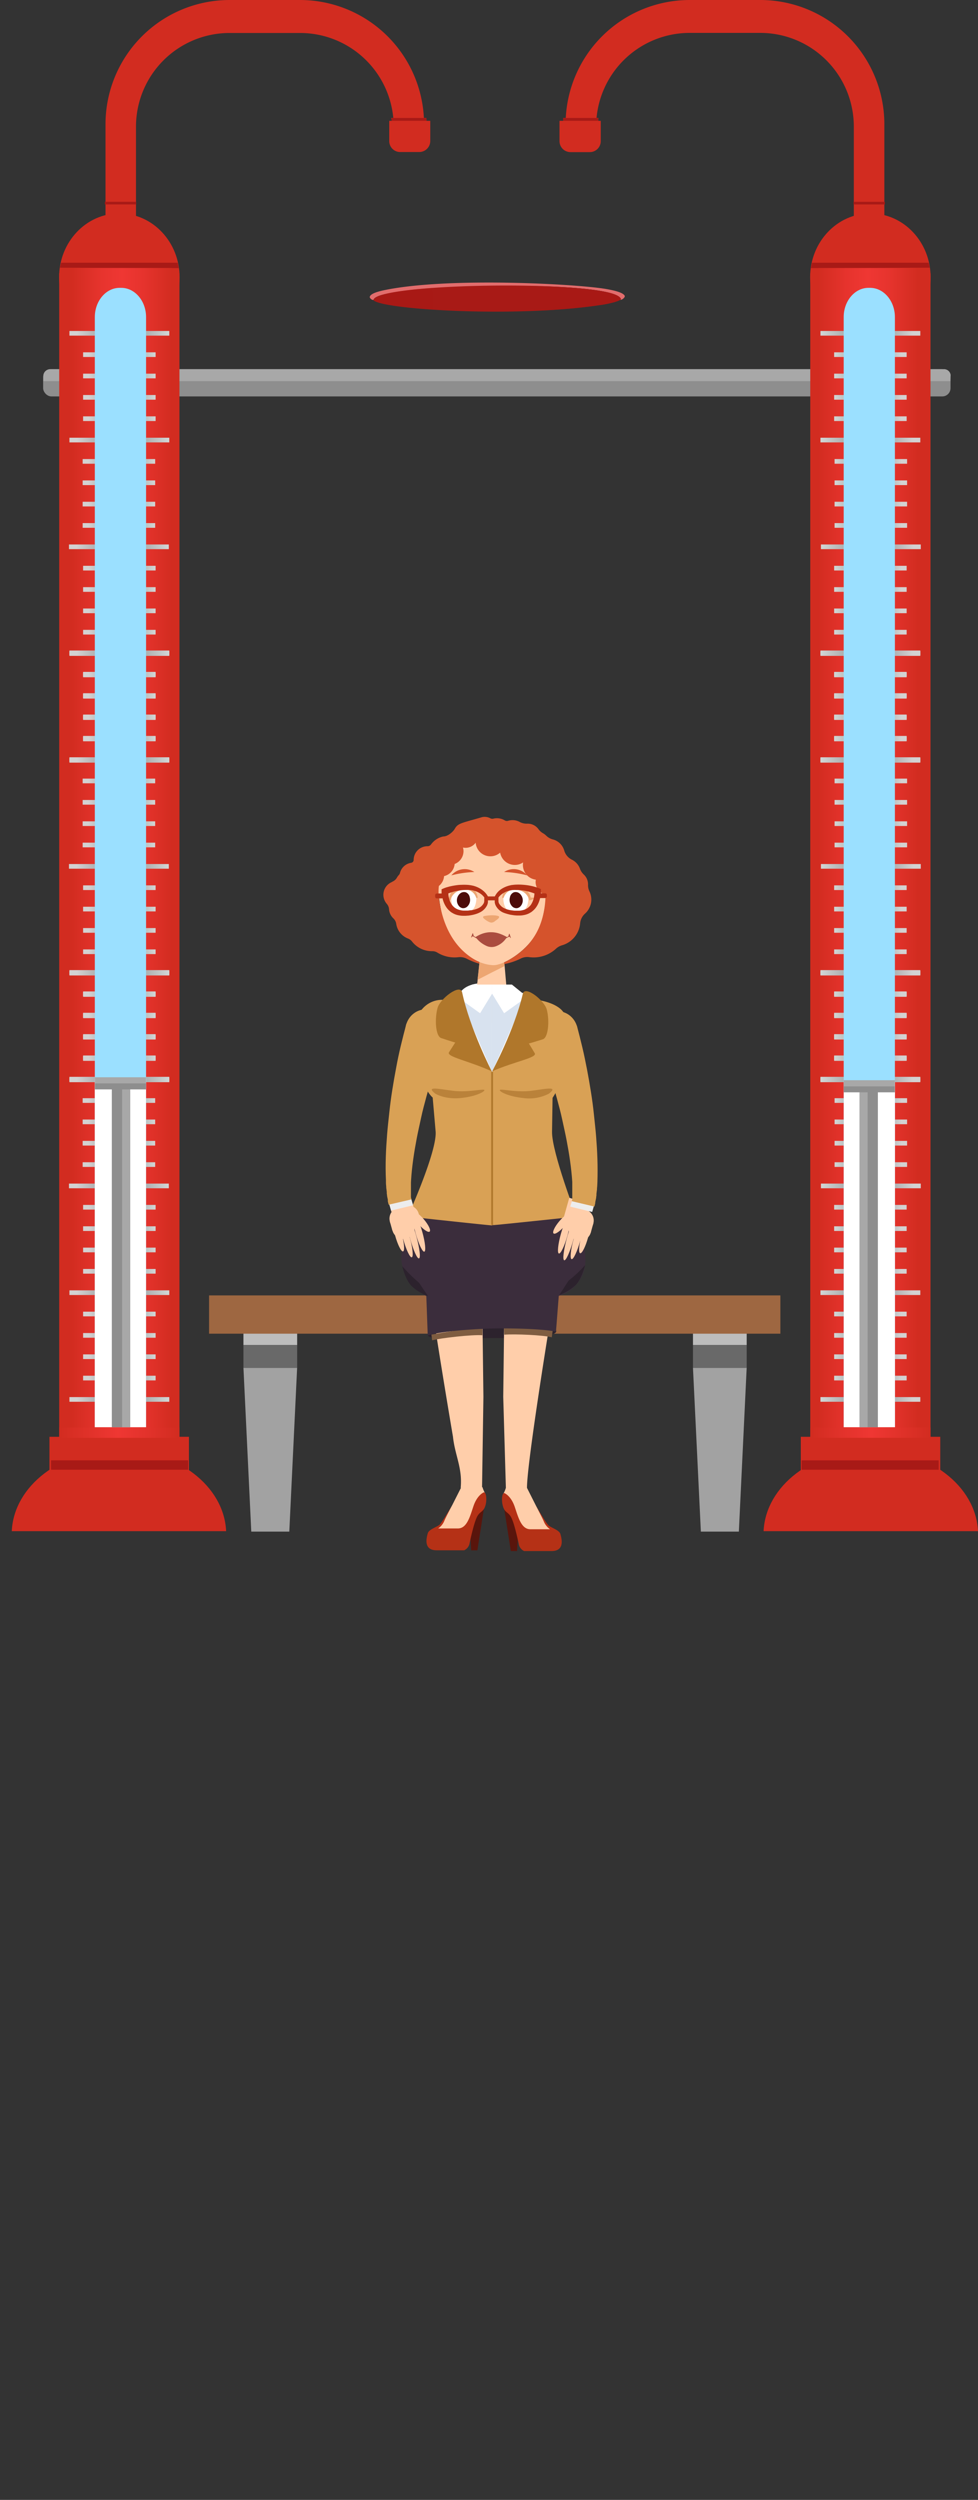 <svg xmlns="http://www.w3.org/2000/svg" xmlns:xlink="http://www.w3.org/1999/xlink" viewBox="0 0 332.11 848.17"><rect x="0" y="0" width="332.11" height="848.17" fill="#333333" stroke="none"/><defs><clipPath id="a"><path d="M210.87,101.44v.06c-.1.36-1.77.89-2.14,1a38.89,38.89,0,0,1-5.63,1.11c-28.22,4.14-71.94,1.48-76.12-1.62l-.16-.18c.87-4.83,52.68-6.34,74.28-3.51C206.71,99,210.37,100,210.87,101.44Z" style="fill:#a81a16"/></clipPath><linearGradient id="b" x1="-182.75" y1="288.95" x2="-148.36" y2="288.95" gradientTransform="matrix(1, 0, 0, -1, 460.49, 577.9)" gradientUnits="userSpaceOnUse"><stop offset="0.01" stop-color="#d22c20"/><stop offset="0.31" stop-color="#e7342e"/><stop offset="0.51" stop-color="#ef3733"/><stop offset="0.72" stop-color="#e6332d"/><stop offset="1" stop-color="#d22c20"/></linearGradient><linearGradient id="c" x1="311.62" y1="329.93" x2="278.86" y2="329.93" gradientUnits="userSpaceOnUse"><stop offset="0.05" stop-color="#d3d2d2"/><stop offset="0.37" stop-color="#9a9a9c"/><stop offset="0.64" stop-color="#9a9a9c"/><stop offset="1" stop-color="#d1d6d5"/></linearGradient><linearGradient id="d" x1="307.23" y1="337.17" x2="283.44" y2="337.17" xlink:href="#c"/><linearGradient id="e" x1="307.23" y1="344.42" x2="283.44" y2="344.42" xlink:href="#c"/><linearGradient id="f" x1="307.23" y1="351.66" x2="283.44" y2="351.66" xlink:href="#c"/><linearGradient id="g" x1="307.23" y1="358.9" x2="283.44" y2="358.9" xlink:href="#c"/><linearGradient id="h" x1="311.62" y1="366.15" x2="278.86" y2="366.15" xlink:href="#c"/><linearGradient id="i" x1="307.38" y1="373.39" x2="283.59" y2="373.39" xlink:href="#c"/><linearGradient id="j" x1="307.38" y1="380.63" x2="283.59" y2="380.63" xlink:href="#c"/><linearGradient id="k" x1="307.38" y1="387.88" x2="283.59" y2="387.88" xlink:href="#c"/><linearGradient id="l" x1="307.38" y1="395.12" x2="283.59" y2="395.12" xlink:href="#c"/><linearGradient id="m" x1="311.78" y1="402.37" x2="279.01" y2="402.37" xlink:href="#c"/><linearGradient id="n" x1="307.23" y1="409.61" x2="283.44" y2="409.61" xlink:href="#c"/><linearGradient id="o" x1="307.23" y1="416.85" x2="283.44" y2="416.85" xlink:href="#c"/><linearGradient id="p" x1="307.23" y1="424.1" x2="283.44" y2="424.1" xlink:href="#c"/><linearGradient id="q" x1="307.23" y1="431.34" x2="283.44" y2="431.34" xlink:href="#c"/><linearGradient id="r" x1="311.62" y1="438.58" x2="278.86" y2="438.58" xlink:href="#c"/><linearGradient id="s" x1="307.23" y1="445.83" x2="283.44" y2="445.83" xlink:href="#c"/><linearGradient id="t" x1="307.23" y1="453.07" x2="283.44" y2="453.07" xlink:href="#c"/><linearGradient id="u" x1="307.23" y1="460.31" x2="283.44" y2="460.31" xlink:href="#c"/><linearGradient id="v" x1="307.23" y1="467.56" x2="283.44" y2="467.56" xlink:href="#c"/><linearGradient id="w" x1="311.62" y1="474.8" x2="278.86" y2="474.8" xlink:href="#c"/><linearGradient id="x" x1="311.62" y1="221.51" x2="278.86" y2="221.51" xlink:href="#c"/><linearGradient id="y" x1="307.23" y1="228.75" x2="283.44" y2="228.75" xlink:href="#c"/><linearGradient id="z" x1="307.23" y1="235.99" x2="283.44" y2="235.99" xlink:href="#c"/><linearGradient id="aa" x1="307.23" y1="243.24" x2="283.44" y2="243.24" xlink:href="#c"/><linearGradient id="ab" x1="307.23" y1="250.48" x2="283.44" y2="250.48" xlink:href="#c"/><linearGradient id="ac" x1="311.62" y1="257.73" x2="278.86" y2="257.73" xlink:href="#c"/><linearGradient id="ad" x1="307.38" y1="264.97" x2="283.59" y2="264.97" xlink:href="#c"/><linearGradient id="ae" x1="307.38" y1="272.21" x2="283.59" y2="272.21" xlink:href="#c"/><linearGradient id="af" x1="307.38" y1="279.46" x2="283.59" y2="279.46" xlink:href="#c"/><linearGradient id="ag" x1="307.38" y1="286.7" x2="283.59" y2="286.7" xlink:href="#c"/><linearGradient id="ah" x1="311.78" y1="293.94" x2="279.01" y2="293.94" xlink:href="#c"/><linearGradient id="ai" x1="307.23" y1="301.19" x2="283.44" y2="301.19" xlink:href="#c"/><linearGradient id="aj" x1="307.23" y1="308.43" x2="283.44" y2="308.43" xlink:href="#c"/><linearGradient id="ak" x1="307.23" y1="315.67" x2="283.44" y2="315.67" xlink:href="#c"/><linearGradient id="al" x1="307.23" y1="322.92" x2="283.44" y2="322.92" xlink:href="#c"/><linearGradient id="am" x1="311.62" y1="330.16" x2="278.86" y2="330.16" xlink:href="#c"/><linearGradient id="an" x1="307.23" y1="337.4" x2="283.44" y2="337.4" xlink:href="#c"/><linearGradient id="ao" x1="307.23" y1="344.65" x2="283.44" y2="344.65" xlink:href="#c"/><linearGradient id="ap" x1="307.23" y1="351.89" x2="283.44" y2="351.89" xlink:href="#c"/><linearGradient id="aq" x1="307.23" y1="359.13" x2="283.44" y2="359.13" xlink:href="#c"/><linearGradient id="ar" x1="311.62" y1="366.38" x2="278.86" y2="366.38" xlink:href="#c"/><linearGradient id="as" x1="311.62" y1="113.09" x2="278.86" y2="113.09" xlink:href="#c"/><linearGradient id="at" x1="307.23" y1="120.33" x2="283.44" y2="120.33" xlink:href="#c"/><linearGradient id="au" x1="307.23" y1="127.57" x2="283.44" y2="127.57" xlink:href="#c"/><linearGradient id="av" x1="307.23" y1="134.82" x2="283.44" y2="134.82" xlink:href="#c"/><linearGradient id="aw" x1="307.23" y1="142.06" x2="283.44" y2="142.06" xlink:href="#c"/><linearGradient id="ax" x1="311.62" y1="149.3" x2="278.86" y2="149.3" xlink:href="#c"/><linearGradient id="ay" x1="307.38" y1="156.55" x2="283.59" y2="156.55" xlink:href="#c"/><linearGradient id="az" x1="307.38" y1="163.79" x2="283.59" y2="163.79" xlink:href="#c"/><linearGradient id="ba" x1="307.38" y1="171.03" x2="283.59" y2="171.03" xlink:href="#c"/><linearGradient id="bb" x1="307.38" y1="178.28" x2="283.59" y2="178.28" xlink:href="#c"/><linearGradient id="bc" x1="311.78" y1="185.52" x2="279.01" y2="185.52" xlink:href="#c"/><linearGradient id="bd" x1="307.23" y1="192.76" x2="283.44" y2="192.76" xlink:href="#c"/><linearGradient id="be" x1="307.23" y1="200.01" x2="283.44" y2="200.01" xlink:href="#c"/><linearGradient id="bf" x1="307.23" y1="207.25" x2="283.44" y2="207.25" xlink:href="#c"/><linearGradient id="bg" x1="307.23" y1="214.49" x2="283.44" y2="214.49" xlink:href="#c"/><linearGradient id="bh" x1="311.62" y1="221.74" x2="278.86" y2="221.74" xlink:href="#c"/><linearGradient id="bi" x1="307.23" y1="228.98" x2="283.44" y2="228.98" xlink:href="#c"/><linearGradient id="bj" x1="307.23" y1="236.23" x2="283.44" y2="236.23" xlink:href="#c"/><linearGradient id="bk" x1="307.23" y1="243.47" x2="283.44" y2="243.47" xlink:href="#c"/><linearGradient id="bl" x1="307.23" y1="250.71" x2="283.44" y2="250.71" xlink:href="#c"/><linearGradient id="bm" x1="311.62" y1="257.96" x2="278.86" y2="257.96" xlink:href="#c"/><clipPath id="bn"><rect x="286.53" y="112.37" width="17.37" height="371.86" style="fill:none"/></clipPath><linearGradient id="bo" x1="275.18" y1="486.08" x2="315.97" y2="486.08" gradientUnits="userSpaceOnUse"><stop offset="0.01" stop-color="#d22c20"/><stop offset="0.26" stop-color="#e2322b"/><stop offset="0.51" stop-color="#ef3733"/><stop offset="1" stop-color="#d22c20"/></linearGradient><linearGradient id="bp" x1="-368.75" y1="288.95" x2="-334.36" y2="288.95" gradientTransform="translate(392.71)" xlink:href="#b"/><linearGradient id="bq" x1="497.62" y1="329.93" x2="464.86" y2="329.93" gradientTransform="matrix(-1, 0, 0, 1, 522.09, 0)" xlink:href="#c"/><linearGradient id="br" x1="493.23" y1="337.17" x2="469.44" y2="337.17" gradientTransform="matrix(-1, 0, 0, 1, 522.09, 0)" xlink:href="#c"/><linearGradient id="bs" x1="493.23" y1="344.42" x2="469.44" y2="344.42" gradientTransform="matrix(-1, 0, 0, 1, 522.09, 0)" xlink:href="#c"/><linearGradient id="bt" x1="493.23" y1="351.66" x2="469.44" y2="351.66" gradientTransform="matrix(-1, 0, 0, 1, 522.09, 0)" xlink:href="#c"/><linearGradient id="bu" x1="493.23" y1="358.9" x2="469.44" y2="358.9" gradientTransform="matrix(-1, 0, 0, 1, 522.09, 0)" xlink:href="#c"/><linearGradient id="bv" x1="497.62" y1="366.15" x2="464.86" y2="366.15" gradientTransform="matrix(-1, 0, 0, 1, 522.09, 0)" xlink:href="#c"/><linearGradient id="bw" x1="493.38" y1="373.39" x2="469.59" y2="373.39" gradientTransform="matrix(-1, 0, 0, 1, 522.09, 0)" xlink:href="#c"/><linearGradient id="bx" x1="493.38" y1="380.63" x2="469.59" y2="380.63" gradientTransform="matrix(-1, 0, 0, 1, 522.09, 0)" xlink:href="#c"/><linearGradient id="by" x1="493.38" y1="387.88" x2="469.59" y2="387.88" gradientTransform="matrix(-1, 0, 0, 1, 522.09, 0)" xlink:href="#c"/><linearGradient id="bz" x1="493.38" y1="395.12" x2="469.59" y2="395.12" gradientTransform="matrix(-1, 0, 0, 1, 522.09, 0)" xlink:href="#c"/><linearGradient id="ca" x1="497.78" y1="402.37" x2="465.01" y2="402.37" gradientTransform="matrix(-1, 0, 0, 1, 522.09, 0)" xlink:href="#c"/><linearGradient id="cb" x1="493.23" y1="409.61" x2="469.44" y2="409.61" gradientTransform="matrix(-1, 0, 0, 1, 522.09, 0)" xlink:href="#c"/><linearGradient id="cc" x1="493.23" y1="416.85" x2="469.44" y2="416.85" gradientTransform="matrix(-1, 0, 0, 1, 522.09, 0)" xlink:href="#c"/><linearGradient id="cd" x1="493.23" y1="424.1" x2="469.44" y2="424.1" gradientTransform="matrix(-1, 0, 0, 1, 522.09, 0)" xlink:href="#c"/><linearGradient id="ce" x1="493.23" y1="431.34" x2="469.44" y2="431.34" gradientTransform="matrix(-1, 0, 0, 1, 522.09, 0)" xlink:href="#c"/><linearGradient id="cf" x1="497.62" y1="438.58" x2="464.86" y2="438.58" gradientTransform="matrix(-1, 0, 0, 1, 522.09, 0)" xlink:href="#c"/><linearGradient id="cg" x1="493.23" y1="445.83" x2="469.44" y2="445.83" gradientTransform="matrix(-1, 0, 0, 1, 522.09, 0)" xlink:href="#c"/><linearGradient id="ch" x1="493.23" y1="453.07" x2="469.44" y2="453.07" gradientTransform="matrix(-1, 0, 0, 1, 522.09, 0)" xlink:href="#c"/><linearGradient id="ci" x1="493.23" y1="460.31" x2="469.44" y2="460.31" gradientTransform="matrix(-1, 0, 0, 1, 522.09, 0)" xlink:href="#c"/><linearGradient id="cj" x1="493.23" y1="467.56" x2="469.44" y2="467.56" gradientTransform="matrix(-1, 0, 0, 1, 522.09, 0)" xlink:href="#c"/><linearGradient id="ck" x1="497.62" y1="474.8" x2="464.86" y2="474.8" gradientTransform="matrix(-1, 0, 0, 1, 522.09, 0)" xlink:href="#c"/><linearGradient id="cl" x1="497.62" y1="221.51" x2="464.86" y2="221.51" gradientTransform="matrix(-1, 0, 0, 1, 522.09, 0)" xlink:href="#c"/><linearGradient id="cm" x1="493.23" y1="228.75" x2="469.44" y2="228.75" gradientTransform="matrix(-1, 0, 0, 1, 522.09, 0)" xlink:href="#c"/><linearGradient id="cn" x1="493.23" y1="235.99" x2="469.44" y2="235.99" gradientTransform="matrix(-1, 0, 0, 1, 522.09, 0)" xlink:href="#c"/><linearGradient id="co" x1="493.23" y1="243.24" x2="469.44" y2="243.24" gradientTransform="matrix(-1, 0, 0, 1, 522.09, 0)" xlink:href="#c"/><linearGradient id="cp" x1="493.23" y1="250.48" x2="469.44" y2="250.48" gradientTransform="matrix(-1, 0, 0, 1, 522.09, 0)" xlink:href="#c"/><linearGradient id="cq" x1="497.62" y1="257.73" x2="464.86" y2="257.73" gradientTransform="matrix(-1, 0, 0, 1, 522.09, 0)" xlink:href="#c"/><linearGradient id="cr" x1="493.38" y1="264.97" x2="469.59" y2="264.97" gradientTransform="matrix(-1, 0, 0, 1, 522.09, 0)" xlink:href="#c"/><linearGradient id="cs" x1="493.38" y1="272.21" x2="469.59" y2="272.21" gradientTransform="matrix(-1, 0, 0, 1, 522.09, 0)" xlink:href="#c"/><linearGradient id="ct" x1="493.38" y1="279.46" x2="469.59" y2="279.46" gradientTransform="matrix(-1, 0, 0, 1, 522.09, 0)" xlink:href="#c"/><linearGradient id="cu" x1="493.38" y1="286.7" x2="469.59" y2="286.7" gradientTransform="matrix(-1, 0, 0, 1, 522.09, 0)" xlink:href="#c"/><linearGradient id="cv" x1="497.78" y1="293.94" x2="465.01" y2="293.94" gradientTransform="matrix(-1, 0, 0, 1, 522.09, 0)" xlink:href="#c"/><linearGradient id="cw" x1="493.23" y1="301.19" x2="469.44" y2="301.19" gradientTransform="matrix(-1, 0, 0, 1, 522.09, 0)" xlink:href="#c"/><linearGradient id="cx" x1="493.23" y1="308.43" x2="469.44" y2="308.43" gradientTransform="matrix(-1, 0, 0, 1, 522.09, 0)" xlink:href="#c"/><linearGradient id="cy" x1="493.23" y1="315.67" x2="469.44" y2="315.67" gradientTransform="matrix(-1, 0, 0, 1, 522.09, 0)" xlink:href="#c"/><linearGradient id="cz" x1="493.23" y1="322.92" x2="469.44" y2="322.92" gradientTransform="matrix(-1, 0, 0, 1, 522.09, 0)" xlink:href="#c"/><linearGradient id="da" x1="497.62" y1="330.16" x2="464.86" y2="330.16" gradientTransform="matrix(-1, 0, 0, 1, 522.09, 0)" xlink:href="#c"/><linearGradient id="db" x1="493.23" y1="337.4" x2="469.44" y2="337.4" gradientTransform="matrix(-1, 0, 0, 1, 522.09, 0)" xlink:href="#c"/><linearGradient id="dc" x1="493.23" y1="344.65" x2="469.44" y2="344.65" gradientTransform="matrix(-1, 0, 0, 1, 522.09, 0)" xlink:href="#c"/><linearGradient id="dd" x1="493.23" y1="351.89" x2="469.44" y2="351.89" gradientTransform="matrix(-1, 0, 0, 1, 522.09, 0)" xlink:href="#c"/><linearGradient id="de" x1="493.23" y1="359.13" x2="469.44" y2="359.13" gradientTransform="matrix(-1, 0, 0, 1, 522.09, 0)" xlink:href="#c"/><linearGradient id="df" x1="497.62" y1="366.38" x2="464.86" y2="366.38" gradientTransform="matrix(-1, 0, 0, 1, 522.09, 0)" xlink:href="#c"/><linearGradient id="dg" x1="497.62" y1="113.09" x2="464.86" y2="113.09" gradientTransform="matrix(-1, 0, 0, 1, 522.09, 0)" xlink:href="#c"/><linearGradient id="dh" x1="493.23" y1="120.33" x2="469.44" y2="120.33" gradientTransform="matrix(-1, 0, 0, 1, 522.09, 0)" xlink:href="#c"/><linearGradient id="di" x1="493.23" y1="127.57" x2="469.44" y2="127.57" gradientTransform="matrix(-1, 0, 0, 1, 522.09, 0)" xlink:href="#c"/><linearGradient id="dj" x1="493.23" y1="134.82" x2="469.44" y2="134.82" gradientTransform="matrix(-1, 0, 0, 1, 522.09, 0)" xlink:href="#c"/><linearGradient id="dk" x1="493.23" y1="142.06" x2="469.44" y2="142.06" gradientTransform="matrix(-1, 0, 0, 1, 522.09, 0)" xlink:href="#c"/><linearGradient id="dl" x1="497.62" y1="149.3" x2="464.86" y2="149.3" gradientTransform="matrix(-1, 0, 0, 1, 522.09, 0)" xlink:href="#c"/><linearGradient id="dm" x1="493.38" y1="156.55" x2="469.59" y2="156.55" gradientTransform="matrix(-1, 0, 0, 1, 522.09, 0)" xlink:href="#c"/><linearGradient id="dn" x1="493.38" y1="163.79" x2="469.59" y2="163.79" gradientTransform="matrix(-1, 0, 0, 1, 522.09, 0)" xlink:href="#c"/><linearGradient id="do" x1="493.38" y1="171.03" x2="469.59" y2="171.03" gradientTransform="matrix(-1, 0, 0, 1, 522.09, 0)" xlink:href="#c"/><linearGradient id="dp" x1="493.38" y1="178.28" x2="469.59" y2="178.28" gradientTransform="matrix(-1, 0, 0, 1, 522.09, 0)" xlink:href="#c"/><linearGradient id="dq" x1="497.78" y1="185.52" x2="465.01" y2="185.52" gradientTransform="matrix(-1, 0, 0, 1, 522.09, 0)" xlink:href="#c"/><linearGradient id="dr" x1="493.23" y1="192.76" x2="469.44" y2="192.76" gradientTransform="matrix(-1, 0, 0, 1, 522.09, 0)" xlink:href="#c"/><linearGradient id="ds" x1="493.23" y1="200.01" x2="469.44" y2="200.01" gradientTransform="matrix(-1, 0, 0, 1, 522.09, 0)" xlink:href="#c"/><linearGradient id="dt" x1="493.23" y1="207.25" x2="469.44" y2="207.25" gradientTransform="matrix(-1, 0, 0, 1, 522.09, 0)" xlink:href="#c"/><linearGradient id="du" x1="493.23" y1="214.49" x2="469.44" y2="214.49" gradientTransform="matrix(-1, 0, 0, 1, 522.09, 0)" xlink:href="#c"/><linearGradient id="dv" x1="497.62" y1="221.74" x2="464.86" y2="221.74" gradientTransform="matrix(-1, 0, 0, 1, 522.09, 0)" xlink:href="#c"/><linearGradient id="dw" x1="493.23" y1="228.98" x2="469.44" y2="228.98" gradientTransform="matrix(-1, 0, 0, 1, 522.09, 0)" xlink:href="#c"/><linearGradient id="dx" x1="493.23" y1="236.23" x2="469.44" y2="236.23" gradientTransform="matrix(-1, 0, 0, 1, 522.09, 0)" xlink:href="#c"/><linearGradient id="dy" x1="493.23" y1="243.47" x2="469.44" y2="243.47" gradientTransform="matrix(-1, 0, 0, 1, 522.09, 0)" xlink:href="#c"/><linearGradient id="dz" x1="493.23" y1="250.71" x2="469.44" y2="250.71" gradientTransform="matrix(-1, 0, 0, 1, 522.09, 0)" xlink:href="#c"/><linearGradient id="ea" x1="497.62" y1="257.96" x2="464.86" y2="257.96" gradientTransform="matrix(-1, 0, 0, 1, 522.09, 0)" xlink:href="#c"/><clipPath id="eb"><rect x="32.2" y="112.37" width="17.37" height="371.86" transform="translate(81.77 596.6) rotate(-180)" style="fill:none"/></clipPath><linearGradient id="ec" x1="461.18" y1="486.08" x2="501.97" y2="486.08" gradientTransform="matrix(1, 0, 0, -1, -441.06, 972.17)" xlink:href="#bo"/></defs><title>woman-3</title><g style="isolation:isolate"><polygon points="98.24 519.65 85.33 519.65 82.67 464.07 100.9 464.07 98.24 519.65" style="fill:#a2a2a2"/><rect x="82.67" y="448.64" width="18.24" height="7.71" style="fill:#bdbdbd"/><rect x="82.67" y="456.36" width="18.24" height="7.71" style="fill:#696969"/><polygon points="250.9 519.65 238 519.65 235.32 464.07 253.56 464.07 250.9 519.65" style="fill:#a2a2a2"/><rect x="235.32" y="448.64" width="18.24" height="7.71" style="fill:#bdbdbd"/><rect x="235.32" y="456.36" width="18.24" height="7.71" style="fill:#696969"/><rect x="71" y="439.51" width="194" height="12.99" style="fill:#9e6741"/><rect x="14.65" y="125.24" width="308.13" height="9.26" rx="2.8" ry="2.8" style="fill:#8e8e8e"/><path d="M322.73,129.32h-308v-2.06a2.37,2.37,0,0,1,2.59-2h303a2.28,2.28,0,0,1,2.51,2S322.67,129.28,322.73,129.32Z" style="fill:#a8a8a8"/><path d="M212.15,100.37l0,.17,0,.15a2.14,2.14,0,0,1-1.17,1l-.38.08,0-.09.24-.16v-.06c-2.55-6.55-71.5-5-82.21-1.06-1.67.69-1.61,1-1.84,1.39h0l-.39-.08a1.66,1.66,0,0,1-.84-.81v-.16c.24-1.22,3.23-1.89,4.37-2.17,21.58-4.7,66.51-2.21,76.11-.48C207.93,98.43,211.56,99.13,212.15,100.37Z" style="fill:#e26d6d"/><path d="M210.87,101.44v.06c-.1.36-1.77.89-2.14,1a38.89,38.89,0,0,1-5.63,1.11c-28.22,4.14-71.94,1.48-76.12-1.62l-.16-.18c.87-4.83,52.68-6.34,74.28-3.51C206.71,99,210.37,100,210.87,101.44Z" style="fill:#a81a16"/><g style="clip-path:url(#a)"><path d="M183.44,95.2v19.59l35.5-12.55S192,91.71,183.44,95.2Z" style="fill:#a81a16;opacity:0.3;mix-blend-mode:multiply"/><path d="M147.56,109.56l-1-16.3S123.7,95,123.5,100.63,147.56,109.56,147.56,109.56Z" style="fill:#a81a16;opacity:0.3;mix-blend-mode:multiply"/></g><path d="M258.24,0H234.07a42.15,42.15,0,0,0-42,42v.08h10.38a31.78,31.78,0,0,1,31.67-30.92h24.13a31.78,31.78,0,0,1,31.69,31.69V74.56c0,.1,0,.2,0,.3h10.37V42A42.15,42.15,0,0,0,258.24,0Z" style="fill:#d22c20"/><polygon points="192.47 42.43 191.71 48.03 194.25 50.43 200.81 49.6 202 44.51 201.39 40.74 201.55 39.96 192.99 39.96 192.47 42.43" style="fill:#d22c20"/><path d="M203.21,40h-3.08c0,.34-.06.67-.07,1h-5.72c0-.34,0-.68,0-1h-3.08c0,.34,0,.68,0,1H190v6.88a3.72,3.72,0,0,0,3.73,3.73h6.5A3.71,3.71,0,0,0,204,47.84V41h-.82C203.15,40.63,203.19,40.3,203.21,40Zm-2.32,4.56v3.33a.66.66,0,0,1-.66.66h-6.5a.69.69,0,0,1-.47-.19.66.66,0,0,1-.19-.46V44.05h7.82Z" style="fill:#d22c20"/><rect x="191.3" y="40.02" width="11.84" height="0.97" transform="translate(394.45 81.01) rotate(180)" style="fill:#a81a16"/><rect x="289.84" y="68.47" width="10.64" height="0.89" transform="translate(590.33 137.84) rotate(-180)" style="fill:#a81a16"/><rect x="275.15" y="92.76" width="40.83" height="400.07" transform="translate(591.13 585.59) rotate(-180)" style="fill:#d22c20"/><ellipse cx="295.56" cy="94.09" rx="20.46" ry="21.68" style="fill:#d22c20"/><polygon points="275.39 90.96 315.74 90.83 315.35 89.14 275.74 89.14 275.39 90.96" style="fill:#a81a16"/><rect x="277.75" y="90.95" width="34.39" height="395.99" transform="translate(589.88 577.9) rotate(-180)" style="fill:url(#b)"/><rect x="278.61" y="329.14" width="33.91" height="1.59" style="fill:url(#c)"/><rect x="283.26" y="336.38" width="24.62" height="1.59" style="fill:url(#d)"/><rect x="283.26" y="343.62" width="24.62" height="1.59" style="fill:url(#e)"/><rect x="283.26" y="350.87" width="24.62" height="1.59" style="fill:url(#f)"/><rect x="283.26" y="358.11" width="24.62" height="1.59" style="fill:url(#g)"/><rect x="278.61" y="365.35" width="33.91" height="1.59" style="fill:url(#h)"/><rect x="283.41" y="372.6" width="24.62" height="1.59" style="fill:url(#i)"/><rect x="283.41" y="379.84" width="24.62" height="1.59" style="fill:url(#j)"/><rect x="283.41" y="387.08" width="24.62" height="1.59" style="fill:url(#k)"/><rect x="283.41" y="394.33" width="24.62" height="1.59" style="fill:url(#l)"/><rect x="278.77" y="401.57" width="33.91" height="1.59" style="fill:url(#m)"/><rect x="283.26" y="408.81" width="24.62" height="1.59" style="fill:url(#n)"/><rect x="283.26" y="416.06" width="24.62" height="1.59" style="fill:url(#o)"/><rect x="283.26" y="423.3" width="24.62" height="1.59" style="fill:url(#p)"/><rect x="283.26" y="430.54" width="24.62" height="1.59" style="fill:url(#q)"/><rect x="278.61" y="437.79" width="33.91" height="1.59" style="fill:url(#r)"/><rect x="283.26" y="445.03" width="24.62" height="1.59" style="fill:url(#s)"/><rect x="283.26" y="452.28" width="24.62" height="1.59" style="fill:url(#t)"/><rect x="283.26" y="459.52" width="24.62" height="1.59" style="fill:url(#u)"/><rect x="283.26" y="466.76" width="24.62" height="1.59" style="fill:url(#v)"/><rect x="278.61" y="474.01" width="33.91" height="1.59" style="fill:url(#w)"/><rect x="278.61" y="220.71" width="33.91" height="1.59" style="fill:url(#x)"/><rect x="283.26" y="227.96" width="24.62" height="1.59" style="fill:url(#y)"/><rect x="283.26" y="235.2" width="24.62" height="1.59" style="fill:url(#z)"/><rect x="283.26" y="242.44" width="24.62" height="1.59" style="fill:url(#aa)"/><rect x="283.26" y="249.69" width="24.62" height="1.59" style="fill:url(#ab)"/><rect x="278.61" y="256.93" width="33.91" height="1.59" style="fill:url(#ac)"/><rect x="283.41" y="264.17" width="24.62" height="1.59" style="fill:url(#ad)"/><rect x="283.41" y="271.42" width="24.62" height="1.59" style="fill:url(#ae)"/><rect x="283.41" y="278.66" width="24.62" height="1.59" style="fill:url(#af)"/><rect x="283.41" y="285.9" width="24.62" height="1.59" style="fill:url(#ag)"/><rect x="278.77" y="293.15" width="33.91" height="1.59" style="fill:url(#ah)"/><rect x="283.26" y="300.39" width="24.62" height="1.59" style="fill:url(#ai)"/><rect x="283.26" y="307.64" width="24.62" height="1.59" style="fill:url(#aj)"/><rect x="283.26" y="314.88" width="24.62" height="1.59" style="fill:url(#ak)"/><rect x="283.26" y="322.12" width="24.62" height="1.59" style="fill:url(#al)"/><rect x="278.61" y="329.37" width="33.91" height="1.59" style="fill:url(#am)"/><rect x="283.26" y="336.61" width="24.62" height="1.59" style="fill:url(#an)"/><rect x="283.26" y="343.85" width="24.62" height="1.59" style="fill:url(#ao)"/><rect x="283.26" y="351.1" width="24.62" height="1.59" style="fill:url(#ap)"/><rect x="283.26" y="358.34" width="24.62" height="1.59" style="fill:url(#aq)"/><rect x="278.61" y="365.58" width="33.91" height="1.59" style="fill:url(#ar)"/><rect x="278.61" y="112.29" width="33.91" height="1.59" style="fill:url(#as)"/><rect x="283.26" y="119.53" width="24.62" height="1.59" style="fill:url(#at)"/><rect x="283.26" y="126.78" width="24.62" height="1.59" style="fill:url(#au)"/><rect x="283.26" y="134.02" width="24.62" height="1.59" style="fill:url(#av)"/><rect x="283.26" y="141.26" width="24.62" height="1.59" style="fill:url(#aw)"/><rect x="278.61" y="148.51" width="33.91" height="1.59" style="fill:url(#ax)"/><rect x="283.41" y="155.75" width="24.62" height="1.59" style="fill:url(#ay)"/><rect x="283.41" y="163" width="24.62" height="1.59" style="fill:url(#az)"/><rect x="283.41" y="170.24" width="24.62" height="1.59" style="fill:url(#ba)"/><rect x="283.41" y="177.48" width="24.62" height="1.59" style="fill:url(#bb)"/><rect x="278.77" y="184.73" width="33.91" height="1.59" style="fill:url(#bc)"/><rect x="283.26" y="191.97" width="24.62" height="1.59" style="fill:url(#bd)"/><rect x="283.26" y="199.21" width="24.62" height="1.59" style="fill:url(#be)"/><rect x="283.26" y="206.46" width="24.62" height="1.59" style="fill:url(#bf)"/><rect x="283.26" y="213.7" width="24.62" height="1.59" style="fill:url(#bg)"/><rect x="278.61" y="220.94" width="33.91" height="1.59" style="fill:url(#bh)"/><rect x="283.26" y="228.19" width="24.62" height="1.59" style="fill:url(#bi)"/><rect x="283.26" y="235.43" width="24.62" height="1.59" style="fill:url(#bj)"/><rect x="283.26" y="242.67" width="24.62" height="1.59" style="fill:url(#bk)"/><rect x="283.26" y="249.92" width="24.62" height="1.59" style="fill:url(#bl)"/><rect x="278.61" y="257.16" width="33.91" height="1.59" style="fill:url(#bm)"/><path d="M303.89,484.22V107.58c0-5.46-3.79-9.92-8.42-9.92h-.56c-4.63,0-8.41,4.46-8.41,9.92l0,376.64Z" style="fill:#9be0ff"/><g style="clip-path:url(#bn)"><rect x="286.45" y="366.99" width="17.57" height="370.41" style="fill:#fff"/><path d="M109.31,551.94H480.68a0,0,0,0,1,0,0v6.22a0,0,0,0,1,0,0H109.31a0,0,0,0,1,0,0v-6.24A0,0,0,0,1,109.31,551.94Z" transform="translate(-260.05 850.06) rotate(-90)" style="fill:#8e8e8e"/><path d="M294.63,369.38V740.64h-1.39c-.76,0-1.38-1.4-1.38-3.12V372.38c0-1.72,0-3,0-3Z" style="fill:#a8a8a8"/><rect x="286.51" y="366.5" width="17.39" height="2.07" style="fill:#a8a8a8"/><rect x="286.5" y="368.54" width="17.38" height="2.07" style="fill:#8e8e8e"/></g><rect x="271.93" y="487.48" width="47.36" height="11.37" transform="translate(591.22 986.33) rotate(-180)" style="fill:#d22c20"/><path d="M259.3,519.5c.71-15.38,16.73-27.67,36.4-27.67s35.69,12.29,36.41,27.67Z" style="fill:#d22c20"/><rect x="272.19" y="495.46" width="46.57" height="3.19" transform="translate(590.95 994.12) rotate(-180)" style="fill:#a81a16"/><rect x="275.18" y="484.33" width="40.79" height="3.5" style="fill:url(#bo)"/><path d="M77.85,0H102a42.15,42.15,0,0,1,42,42v.08H133.68A31.79,31.79,0,0,0,102,11.19H77.87A31.79,31.79,0,0,0,46.18,42.88V74.56c0,.1,0,.2,0,.3H35.83V42A42.15,42.15,0,0,1,77.85,0Z" style="fill:#d22c20"/><polygon points="143.62 42.43 144.38 48.03 141.85 50.43 135.28 49.6 134.1 44.51 134.7 40.74 134.54 39.96 143.11 39.96 143.62 42.43" style="fill:#d22c20"/><path d="M133,41h-.82v6.87A3.72,3.72,0,0,0,135,51.48a3.63,3.63,0,0,0,.87.1h6.5a3.74,3.74,0,0,0,3.74-3.73V41h-1.28c0-.34,0-.68-.05-1H141.7c0,.34,0,.68.05,1H136c0-.34,0-.67-.07-1h-3.09C132.91,40.3,133,40.63,133,41Zm2.25,3.08H143v3.81a.66.66,0,0,1-.19.46.67.67,0,0,1-.47.19h-6.5a.65.65,0,0,1-.65-.66v-3.8Z" style="fill:#d22c20"/><rect x="132.95" y="40.02" width="11.84" height="0.97" style="fill:#a81a16"/><rect x="35.61" y="68.47" width="10.64" height="0.89" style="fill:#a81a16"/><rect x="20.11" y="92.76" width="40.83" height="400.07" style="fill:#d22c20"/><ellipse cx="40.53" cy="94.09" rx="20.46" ry="21.68" style="fill:#d22c20"/><polygon points="60.71 90.96 20.35 90.83 20.75 89.14 60.35 89.14 60.71 90.96" style="fill:#a81a16"/><rect x="23.96" y="90.95" width="34.39" height="395.99" style="fill:url(#bp)"/><rect x="23.58" y="329.14" width="33.91" height="1.59" style="fill:url(#bq)"/><rect x="28.22" y="336.38" width="24.62" height="1.59" style="fill:url(#br)"/><rect x="28.22" y="343.62" width="24.62" height="1.59" style="fill:url(#bs)"/><rect x="28.22" y="350.87" width="24.62" height="1.59" style="fill:url(#bt)"/><rect x="28.22" y="358.11" width="24.62" height="1.59" style="fill:url(#bu)"/><rect x="23.58" y="365.35" width="33.91" height="1.59" style="fill:url(#bv)"/><rect x="28.07" y="372.6" width="24.62" height="1.59" style="fill:url(#bw)"/><rect x="28.07" y="379.84" width="24.62" height="1.59" style="fill:url(#bx)"/><rect x="28.07" y="387.08" width="24.62" height="1.59" style="fill:url(#by)"/><rect x="28.07" y="394.33" width="24.62" height="1.59" style="fill:url(#bz)"/><rect x="23.42" y="401.57" width="33.91" height="1.59" style="fill:url(#ca)"/><rect x="28.22" y="408.81" width="24.62" height="1.59" style="fill:url(#cb)"/><rect x="28.22" y="416.06" width="24.62" height="1.59" style="fill:url(#cc)"/><rect x="28.22" y="423.3" width="24.62" height="1.59" style="fill:url(#cd)"/><rect x="28.22" y="430.54" width="24.62" height="1.59" style="fill:url(#ce)"/><rect x="23.58" y="437.79" width="33.91" height="1.59" style="fill:url(#cf)"/><rect x="28.22" y="445.03" width="24.62" height="1.59" style="fill:url(#cg)"/><rect x="28.22" y="452.28" width="24.62" height="1.59" style="fill:url(#ch)"/><rect x="28.22" y="459.52" width="24.62" height="1.59" style="fill:url(#ci)"/><rect x="28.22" y="466.76" width="24.62" height="1.59" style="fill:url(#cj)"/><rect x="23.58" y="474.01" width="33.91" height="1.59" style="fill:url(#ck)"/><rect x="23.58" y="220.71" width="33.91" height="1.59" style="fill:url(#cl)"/><rect x="28.22" y="227.96" width="24.62" height="1.59" style="fill:url(#cm)"/><rect x="28.22" y="235.2" width="24.62" height="1.59" style="fill:url(#cn)"/><rect x="28.22" y="242.44" width="24.62" height="1.59" style="fill:url(#co)"/><rect x="28.22" y="249.69" width="24.62" height="1.59" style="fill:url(#cp)"/><rect x="23.58" y="256.93" width="33.91" height="1.59" style="fill:url(#cq)"/><rect x="28.07" y="264.17" width="24.62" height="1.59" style="fill:url(#cr)"/><rect x="28.07" y="271.42" width="24.62" height="1.59" style="fill:url(#cs)"/><rect x="28.07" y="278.66" width="24.62" height="1.59" style="fill:url(#ct)"/><rect x="28.07" y="285.9" width="24.62" height="1.59" style="fill:url(#cu)"/><rect x="23.42" y="293.15" width="33.91" height="1.59" style="fill:url(#cv)"/><rect x="28.22" y="300.39" width="24.62" height="1.59" style="fill:url(#cw)"/><rect x="28.22" y="307.64" width="24.62" height="1.59" style="fill:url(#cx)"/><rect x="28.22" y="314.88" width="24.62" height="1.59" style="fill:url(#cy)"/><rect x="28.22" y="322.12" width="24.62" height="1.59" style="fill:url(#cz)"/><rect x="23.58" y="329.37" width="33.91" height="1.59" style="fill:url(#da)"/><rect x="28.22" y="336.61" width="24.62" height="1.59" style="fill:url(#db)"/><rect x="28.22" y="343.85" width="24.62" height="1.59" style="fill:url(#dc)"/><rect x="28.22" y="351.1" width="24.62" height="1.59" style="fill:url(#dd)"/><rect x="28.22" y="358.34" width="24.62" height="1.59" style="fill:url(#de)"/><rect x="23.58" y="365.58" width="33.91" height="1.59" style="fill:url(#df)"/><rect x="23.58" y="112.29" width="33.91" height="1.59" style="fill:url(#dg)"/><rect x="28.22" y="119.53" width="24.62" height="1.59" style="fill:url(#dh)"/><rect x="28.22" y="126.78" width="24.62" height="1.59" style="fill:url(#di)"/><rect x="28.22" y="134.02" width="24.62" height="1.59" style="fill:url(#dj)"/><rect x="28.22" y="141.26" width="24.62" height="1.59" style="fill:url(#dk)"/><rect x="23.58" y="148.51" width="33.91" height="1.59" style="fill:url(#dl)"/><rect x="28.07" y="155.75" width="24.62" height="1.59" style="fill:url(#dm)"/><rect x="28.07" y="163" width="24.62" height="1.59" style="fill:url(#dn)"/><rect x="28.07" y="170.24" width="24.62" height="1.59" style="fill:url(#do)"/><rect x="28.07" y="177.48" width="24.62" height="1.59" style="fill:url(#dp)"/><rect x="23.42" y="184.73" width="33.91" height="1.59" style="fill:url(#dq)"/><rect x="28.22" y="191.97" width="24.62" height="1.59" style="fill:url(#dr)"/><rect x="28.22" y="199.21" width="24.62" height="1.59" style="fill:url(#ds)"/><rect x="28.22" y="206.46" width="24.62" height="1.59" style="fill:url(#dt)"/><rect x="28.22" y="213.7" width="24.62" height="1.59" style="fill:url(#du)"/><rect x="23.58" y="220.94" width="33.91" height="1.59" style="fill:url(#dv)"/><rect x="28.22" y="228.19" width="24.62" height="1.59" style="fill:url(#dw)"/><rect x="28.22" y="235.43" width="24.62" height="1.59" style="fill:url(#dx)"/><rect x="28.22" y="242.67" width="24.62" height="1.59" style="fill:url(#dy)"/><rect x="28.22" y="249.92" width="24.62" height="1.59" style="fill:url(#dz)"/><rect x="23.58" y="257.16" width="33.91" height="1.59" style="fill:url(#ea)"/><path d="M32.2,484.22V107.58c0-5.46,3.79-9.92,8.42-9.92h.56c4.63,0,8.42,4.46,8.42,9.92l0,376.64Z" style="fill:#9be0ff"/><g style="clip-path:url(#eb)"><rect x="32.08" y="365.99" width="17.57" height="370.41" transform="translate(81.72 1102.39) rotate(-180)" style="fill:#fff"/><path d="M-144.6,550.94H226.78a0,0,0,0,1,0,0v6.22a0,0,0,0,1,0,0H-144.6a0,0,0,0,1,0,0v-6.24a0,0,0,0,1,0,0Z" transform="translate(-512.97 595.15) rotate(-90)" style="fill:#8e8e8e"/><path d="M41.46,368.38V739.64h1.39c.77,0,1.39-1.4,1.39-3.12V371.38c0-1.72,0-3,0-3Z" style="fill:#a8a8a8"/><rect x="32.2" y="365.5" width="17.39" height="2.07" transform="translate(81.79 733.07) rotate(-180)" style="fill:#a8a8a8"/><rect x="32.21" y="367.54" width="17.38" height="2.07" transform="translate(81.8 737.16) rotate(-180)" style="fill:#8e8e8e"/></g><rect x="16.8" y="487.48" width="47.36" height="11.37" style="fill:#d22c20"/><path d="M76.79,519.5c-.71-15.38-16.73-27.67-36.4-27.67S4.7,504.12,4,519.5Z" style="fill:#d22c20"/><rect x="17.33" y="495.46" width="46.57" height="3.19" style="fill:#a81a16"/><rect x="20.12" y="484.33" width="40.79" height="3.5" transform="translate(81.04 972.17) rotate(-180)" style="fill:url(#ec)"/><rect y="474.17" width="112.67" height="374" style="fill:none"/><path d="M164,370.65c-2.84-4.62-8.77-16-8.77-30.23,0-7.8,10.23-6.87,10.23-6.87s10.23-.93,10.23,6.87c0,14.23-5.93,25.61-8.76,30.23-.88,1.45-1.46,2.25-1.46,2.25v0S164.82,372.1,164,370.65Z" style="fill:#fff"/><path d="M184.81,343.58a23.12,23.12,0,0,1-4,1.57A46.84,46.84,0,0,1,165.34,347,49.68,49.68,0,0,1,153,345.14a19,19,0,0,1-5.18-2.18c.79-1,4-2.81,7.1-4.36,1.8-.9,3.59-1.72,4.87-2.3,1.06-.49,1.78-.8,1.87-.83a13.74,13.74,0,0,0,.53-3c.41-3.34.86-8.25.86-8.25h8l.32,3.61.68,7.81c.84.37,1.68.78,2.51,1.22,1.66.87,3.27,1.85,4.72,2.78C182.44,341.71,184.81,343.58,184.81,343.58Z" style="fill:#ffceaa"/><path d="M171.3,327.8q-4.59,2.26-9.14,4.64c.41-3.34.86-8.25.86-8.25h8Z" style="fill:#eda672"/><path d="M148.89,296c-.73,5,.8,19,5.54,24.26s9.68,7.08,13,7.21S178.25,323.24,182,317c4.49-7.51,4.1-21.79,3.17-27.32S174.86,279,165.9,280.47,150.74,283.63,148.89,296Z" style="fill:#ffceaa"/><path d="M169.43,310.9c-.91-.47-3-.43-4.68-.16a1.63,1.63,0,0,0-.61.2c-.17.11-.11.33,0,.51a6.54,6.54,0,0,0,1.89,1.33,2.14,2.14,0,0,0,.86.25,2,2,0,0,0,1.21-.52C168.67,312.08,169.79,311.44,169.43,310.9Z" style="fill:#eda672"/><path d="M133.19,299.16a3.24,3.24,0,0,0,1.6-1.39,4.17,4.17,0,0,1,.66-.9,1.62,1.62,0,0,0,.37-.68,4.63,4.63,0,0,1,3.78-3.45,1,1,0,0,0,.87-1,4.67,4.67,0,0,1,4.67-4.63h.05a1.44,1.44,0,0,0,1.22-.66,6.85,6.85,0,0,1,4.13-2.65c1.59,0,3.37-1.67,3.87-2.56,1.11-2,2.32-1.94,9.3-4h0a4.11,4.11,0,0,1,2.81.4,1.44,1.44,0,0,0,1,.12,5.14,5.14,0,0,1,3.88.58,1.4,1.4,0,0,0,1.15.14,5.09,5.09,0,0,1,3.94.4,4.93,4.93,0,0,0,2.55.58,4.51,4.51,0,0,1,3.81,1.86,4.75,4.75,0,0,0,1.52,1.37,5.69,5.69,0,0,1,1.14.86,4.92,4.92,0,0,0,2.22,1.25,5.46,5.46,0,0,1,3.88,3.79,5,5,0,0,0,2.59,3.09,5.48,5.48,0,0,1,2.75,3.08,5,5,0,0,0,1.28,1.94,4.57,4.57,0,0,1,1.46,3.48,4.81,4.81,0,0,0,.49,2.29,6.38,6.38,0,0,1-1.52,7.51,5,5,0,0,0-1.65,3.28,8.55,8.55,0,0,1-6.15,7.46,5.13,5.13,0,0,0-2,1.11,11.23,11.23,0,0,1-9.16,2.91,5,5,0,0,0-2.91.5,21.09,21.09,0,0,1-5.57,1.85l-.05-.53c9.68-4.82,13.77-12.42,14.1-22.74v-.27a4.47,4.47,0,0,1-3.39-4.32,4.9,4.9,0,0,1,.08-.77,5,5,0,0,1-4.39-5,6,6,0,0,1,.07-.86,5,5,0,0,1-2.8.86,5.06,5.06,0,0,1-5-4.18,5,5,0,0,1-3.31,1.25,5,5,0,0,1-5-4.62,4.19,4.19,0,0,1-4.31,1.64,5,5,0,0,1,.18,1.22,4.68,4.68,0,0,1-3,4.36,4.65,4.65,0,0,1-3.6,4.12,4.67,4.67,0,0,1-1.77,3.34,19.26,19.26,0,0,0-.08,3.23c.95,8.83,4.61,18.15,13.79,22.6l0,.54a21.89,21.89,0,0,1-4.26-1.7,5,5,0,0,0-2.81-.5,11.14,11.14,0,0,1-7.18-1.58,3.24,3.24,0,0,0-1.72-.46,8.53,8.53,0,0,1-6.86-3.29,3.16,3.16,0,0,0-1.36-1,6.35,6.35,0,0,1-4-5,3.22,3.22,0,0,0-1-1.87,4.64,4.64,0,0,1-1.43-3,3.13,3.13,0,0,0-.78-1.91,4.67,4.67,0,0,1,1.78-7.4Z" style="fill:#d5532c"/><path d="M158.93,301.81a3.49,3.49,0,0,1,2.73,2.28c.26.77,0,3.46-1.15,4.51a3.47,3.47,0,0,1-1.79.9c-1.17.13-2.95.22-3.9-.57a4.38,4.38,0,0,1-1.45-2.8,4.14,4.14,0,0,1,.19-2.49c.69-1.28,2.26-1.76,3.67-2.11Z" style="fill:#fff"/><path d="M155.8,307.34a3,3,0,0,1-.18-3.48,2.74,2.74,0,0,1,1.06-1,2.08,2.08,0,0,1,1.49-.12,2.21,2.21,0,0,1,1.34,1.72,3.08,3.08,0,0,1-.94,3.22,2.05,2.05,0,0,1-1.52.44A2.07,2.07,0,0,1,155.8,307.34Z" style="fill:#4c0c0a"/><path d="M153,305.32a4.51,4.51,0,0,1,3-3.15,5,5,0,0,1,3.64,0,3.94,3.94,0,0,1,2,2.26c.14.36.53.31.58.08a4.4,4.4,0,0,0-3.5-3.79,5.48,5.48,0,0,0-5.66,2.42,3.52,3.52,0,0,0-.56,1.7C152.41,305.43,152.9,305.66,153,305.32Z" style="fill:#eda672"/><path d="M153.08,304.49l-2.2.13a4,4,0,0,0,2,.83C152.91,305,152.83,304.82,153.08,304.49Z" style="fill:#eda672"/><path d="M173.75,301.81a3.49,3.49,0,0,0-2.73,2.28c-.27.77,0,3.46,1.15,4.51a3.44,3.44,0,0,0,1.79.9c1.16.13,2.94.22,3.9-.57a4.37,4.37,0,0,0,1.44-2.8,4.06,4.06,0,0,0-.18-2.49c-.69-1.28-2.26-1.76-3.68-2.11Z" style="fill:#fff"/><path d="M176.88,307.34a3,3,0,0,0,.17-3.48,2.64,2.64,0,0,0-1.05-1,2.08,2.08,0,0,0-1.49-.12,2.25,2.25,0,0,0-1.35,1.72,3.1,3.1,0,0,0,.94,3.22,2,2,0,0,0,1.52.44A2.1,2.1,0,0,0,176.88,307.34Z" style="fill:#4c0c0a"/><path d="M179.69,305.32a4.5,4.5,0,0,0-2.94-3.15,5.05,5.05,0,0,0-3.65,0,3.92,3.92,0,0,0-2,2.26c-.14.36-.53.31-.58.08a4.4,4.4,0,0,1,3.49-3.79,5.47,5.47,0,0,1,5.66,2.42,3.45,3.45,0,0,1,.57,1.7C180.26,305.43,179.77,305.66,179.69,305.32Z" style="fill:#eda672"/><path d="M179.59,304.49l2.21.13a4,4,0,0,1-2,.83C179.76,305,179.85,304.82,179.59,304.49Z" style="fill:#eda672"/><path d="M179,297a35.49,35.49,0,0,0-7.81-1.14A5.92,5.92,0,0,1,179,297Z" style="fill:#d5532c"/><path d="M153.27,297a35.49,35.49,0,0,1,7.81-1.14,5.93,5.93,0,0,0-7.81,1.14Z" style="fill:#d5532c"/><path d="M173.35,317.8l-.29-.89c-.25-.46-.25.62-.52.82a3.52,3.52,0,0,1-.89.44l-2.65,1c-1.17.91,2.72-.68,3.62-1.24.17-.1.45-.13.54,0C173.46,318.53,173.54,318.18,173.35,317.8Z" style="fill:#aa4c3f"/><path d="M164.42,319.18l-2.61-1.12a3.34,3.34,0,0,1-.87-.48c-.26-.21-.22-1.29-.49-.84l-.33.88c-.2.37-.13.72.19.18.09-.15.38-.11.54,0C161.73,318.4,165.55,320.14,164.42,319.18Z" style="fill:#aa4c3f"/><path d="M164.93,320.8a4.21,4.21,0,0,0,3.53.23,7.26,7.26,0,0,0,3.59-2.95l-4.23-.48a16.47,16.47,0,0,0-2.22-.07c-.88,0-4,.56-4,.56A9.33,9.33,0,0,0,164.93,320.8Z" style="fill:#aa4c3f"/><path d="M161.39,318a10.64,10.64,0,0,1,2.53-1.26,8.79,8.79,0,0,1,3-.45,8.67,8.67,0,0,1,2.71.48,15,15,0,0,1,2.6,1.21c.32.33-2.51.73-5.14.75C164.16,318.74,161,318.34,161.39,318Z" style="fill:#aa4c3f"/><path d="M185.15,303.09h-1.46c0-.24,0-.48,0-.74v-.69l-.64-.28h0c-.37-.16-.67-.26-1-.37l-1-.28c-.65-.16-1.31-.29-2-.39s-1.32-.15-2-.19a19,19,0,0,0-2,0,9.32,9.32,0,0,0-1,.1c-.34,0-.68.12-1,.18a9.14,9.14,0,0,0-1.95.72,8,8,0,0,0-1.72,1.16A6.59,6.59,0,0,0,168.1,304l-.08.14h-2.33l-.08-.14a6.56,6.56,0,0,0-1.35-1.63,8.25,8.25,0,0,0-1.72-1.16,9.14,9.14,0,0,0-1.95-.72c-.34-.06-.68-.15-1-.18a8.85,8.85,0,0,0-1-.1,18.75,18.75,0,0,0-2,0c-.67,0-1.34.09-2,.19s-1.32.23-2,.39l-1,.28c-.33.11-.63.21-1,.37h0l-.64.28v.69c0,.26,0,.5,0,.74h-1.62a.56.56,0,0,0-.56.56v.54a.56.56,0,0,0,.56.56H150a.59.59,0,0,0,.26-.07q.08.35.18.69a9.26,9.26,0,0,0,.57,1.43,8,8,0,0,0,.83,1.33,6.77,6.77,0,0,0,1.14,1.13,3,3,0,0,0,.67.44,4.37,4.37,0,0,0,.71.37,6.27,6.27,0,0,0,1.5.44,7.11,7.11,0,0,0,1.52.14h.75l.69-.05c.44,0,1-.14,1.44-.2a14.11,14.11,0,0,0,1.42-.37,8.05,8.05,0,0,0,1.39-.59,5.27,5.27,0,0,0,2.23-2.16,3.45,3.45,0,0,0,.31-.77,4.16,4.16,0,0,0,.08-.43v-.67H168v.67a2.5,2.5,0,0,0,.09.43,3.42,3.42,0,0,0,.3.77,5.24,5.24,0,0,0,2.24,2.16A8.3,8.3,0,0,0,172,310a14.29,14.29,0,0,0,1.43.37c.47.06,1,.17,1.44.2l.68.05h.76a7,7,0,0,0,1.51-.14,6.35,6.35,0,0,0,1.51-.44,4.37,4.37,0,0,0,.71-.37,3.16,3.16,0,0,0,.66-.44,6.83,6.83,0,0,0,1.15-1.13,8,8,0,0,0,.83-1.33,8.32,8.32,0,0,0,.56-1.43c.07-.21.13-.43.18-.64l.11,0h1.62a.56.56,0,0,0,.56-.56v-.54A.56.56,0,0,0,185.15,303.09Zm-20.71,2.56a1.73,1.73,0,0,1-.3,1,3.88,3.88,0,0,1-1.72,1.49,7.28,7.28,0,0,1-1.16.43,9.72,9.72,0,0,1-1.24.26c-.43,0-.8.11-1.27.12l-.68,0h-.31l-.3,0a5.11,5.11,0,0,1-1.2-.17,5.17,5.17,0,0,1-1.11-.37,2.74,2.74,0,0,1-.49-.29,1.8,1.8,0,0,1-.45-.33,5,5,0,0,1-.77-.82,7.17,7.17,0,0,1-.56-1,6.29,6.29,0,0,1-.39-1.13,7,7,0,0,1-.22-1.2c0-.16,0-.33-.05-.5l.13-.05q.41-.17.84-.3a16.3,16.3,0,0,1,1.73-.47,16.18,16.18,0,0,1,3.59-.38,8.34,8.34,0,0,1,.88,0,6.26,6.26,0,0,1,.87.1,8,8,0,0,1,1.65.48,6.85,6.85,0,0,1,1.48.87,5.3,5.3,0,0,1,1.07,1.1Zm17-2a8.17,8.17,0,0,1-.22,1.2,7,7,0,0,1-.95,2.15,5,5,0,0,1-.78.82,1.63,1.63,0,0,1-.45.33,2.18,2.18,0,0,1-.49.29,4.91,4.91,0,0,1-1.1.37,5.26,5.26,0,0,1-1.2.17l-.31,0h-.3l-.68,0c-.47,0-.85-.08-1.28-.12a10.5,10.5,0,0,1-1.24-.26,7.54,7.54,0,0,1-1.15-.43,4,4,0,0,1-1.73-1.49,1.72,1.72,0,0,1-.29-1l0-1.17a5.35,5.35,0,0,1,1.08-1.1,6.85,6.85,0,0,1,1.48-.87,7.81,7.81,0,0,1,1.65-.48,6.3,6.3,0,0,1,.86-.1,8.63,8.63,0,0,1,.89,0,17.64,17.64,0,0,1,1.8.09,17.38,17.38,0,0,1,1.78.29,17.16,17.16,0,0,1,1.74.47q.42.13.84.3l.12.05C181.48,303.27,181.47,303.44,181.45,303.6Z" style="fill:#b53116"/><path d="M137.06,384.12a2.32,2.32,0,0,0-.27.26A1.12,1.12,0,0,1,137.06,384.12Z" style="fill:#754559;opacity:0.4;mix-blend-mode:multiply"/><path d="M171,506.68a8.7,8.7,0,0,0,.77-1.85h7.19l3.08,6.1,3.23,5.85,1.91,2.2-1.49.73-9.21-.86Z" style="fill:#ffceaa"/><path d="M171.26,512.16l2.21,14.09h2.12l.41-7.59s-1-4.7-1.65-5.38S171.26,512.16,171.26,512.16Z" style="fill:#59150c"/><path d="M171.46,506.68s2.1.91,3.34,4.58,2.25,7.59,5.3,7.59h6.68a6,6,0,0,1-2-2.38c-.58-1.44-2.77-5.54-2.77-5.54s3.39,5.82,4.29,6.63,3.63,1.57,4,2.91,1.67,5.78-3,5.78H178a3.23,3.23,0,0,1-1.86-2.49c-.43-2-1.57-7.15-2.58-9s-2.1-1.44-2.76-3.68S170.54,506,171.46,506.68Z" style="fill:#b53116"/><path d="M164.61,506.42a8.92,8.92,0,0,1-.77-1.85h-7.19l-3.08,6.09-3.23,5.86-1.91,2.2,1.49.72,9.21-.86Z" style="fill:#ffceaa"/><path d="M164.32,511.89,162.11,526H160l-.41-7.59s1-4.71,1.66-5.39S164.32,511.89,164.32,511.89Z" style="fill:#59150c"/><path d="M164.12,506.42s-2.1.9-3.34,4.58-2.24,7.58-5.3,7.58H148.8a5.85,5.85,0,0,0,2-2.38c.57-1.43,2.76-5.54,2.76-5.54s-3.38,5.82-4.29,6.64-3.63,1.57-4,2.91-1.67,5.78,3,5.78h9.35a3.25,3.25,0,0,0,1.86-2.49c.43-2,1.58-7.16,2.58-9s2.1-1.43,2.77-3.67S165,505.77,164.12,506.42Z" style="fill:#b53116"/><path d="M188.89,451.66c0,1.9-10,2.32-22.13,2.32s-21.47.83-21.47-1.07,9.64-3.67,21.74-3.67S188.89,449.77,188.89,451.66Z" style="fill:#2c222d"/><path d="M171.79,504.93l-.9-31,.65-52.69A6.35,6.35,0,0,1,178,415c3.5,0,10.59,4.26,10.71,10.09a150.14,150.14,0,0,1-1.9,23c-1.19,7.37-8.12,50.33-7.85,57.11A12.77,12.77,0,0,1,171.79,504.93Z" style="fill:#ffceaa"/><path d="M163.69,504.93l.47-31-.66-52.69a6.44,6.44,0,0,0-6.37-6.43c-3.51,0-10.63,1.8-12.59,5,0,0,.35,4.64,1.07,14.64.57,8,8.19,52.94,8.21,53,.65,6.25,3.27,10.65,2.62,17.32C156.44,504.81,159,506,163.69,504.93Z" style="fill:#ffceaa"/><path d="M187.79,450.73l-.42,3c-2.67-.75-12.61-1.19-16.12-.89l-.18-3.45Z" style="fill:#7f5d41"/><path d="M146.5,452.8l.24,1.95c2.67-.75,13.56-2,17.07-1.72v-3.14Z" style="fill:#7f5d41"/><path d="M138.47,413c-1.91,5.35-2.2,14.07-2.2,14.07.17,3.76,2.2,8.42,8.5,12.7l.48,13.33c5.35-1.67,18.55-2.33,22.61-2.38,4.66-.07,15.23,0,20.94,1.07l.95-12.14a12.67,12.67,0,0,0,9.05-12.43s-.24-8.75-3.1-14.58c-1.12-2.3-.59-1.57-3.68-9-6.06-3.73-12.92-6.27-24.88-6.27s-18.79,3-24.87,7.35C139.41,411.7,140.37,407.59,138.47,413Z" style="fill:#3b2d3c"/><polygon points="167.11 337.13 167.11 363.72 155.42 336.83 167.11 337.13" style="fill:#d8e2ef"/><polygon points="167.11 334.05 167.11 337.13 163.03 343.78 155.25 338.21 160.38 334.05 167.11 334.05" style="fill:#fff"/><polygon points="167.11 337.13 167.11 363.72 178.99 336.83 167.11 337.13" style="fill:#d8e2ef"/><polygon points="167.11 334.05 167.11 337.13 171.19 343.78 178.97 338.21 173.83 334.05 167.11 334.05" style="fill:#fff"/><path d="M167.11,363.72V407s.77,8.76-.08,8.76-28.56-3-28.56-3,10-22.05,9.46-28.87l-1-11.51s-3.75-3-4.25-11.07c-.43-7-2.86-15.26.82-19.1a8.83,8.83,0,0,1,7.83-2.91Z" style="fill:#d9a155"/><path d="M147.82,371.06s3.28,2.07,8.82,1.47,8.34-2.42,7.79-2.76-5.66.9-10.41.34S144.29,368.3,147.82,371.06Z" style="fill:#ba823a"/><path d="M167.11,363.72V407s.12,8.67.36,8.67c.85,0,28.28-2.9,28.28-2.9s-8.41-21.94-8.29-28.78c.09-5,.18-11.51.18-11.51s4.73-6.79,4.73-14.91,1.08-9.49-.62-13.38-8.88-4.88-8.88-4.88Z" style="fill:#d9a155"/><path d="M186.4,371.06a14.59,14.59,0,0,1-8.82,1.47c-5.54-.6-8.34-2.42-7.79-2.76s5.66.9,10.4.34S189.93,368.3,186.4,371.06Z" style="fill:#ba823a"/><polygon points="167.11 363.8 167.11 415.39 166.8 415.86 166.8 363.3 167.11 363.8" style="fill:#b0772b"/><polygon points="167.11 363.8 167.11 415.39 167.42 415.86 167.42 363.3 167.11 363.8" style="fill:#b0772b"/><polygon points="133.26 417.55 132.39 414.44 134.99 409.68 140.06 408.26 142.41 416.64 133.26 417.55" style="fill:#ffceaa"/><path d="M137.11,417.13a3.82,3.82,0,1,1,2.65-4.71A3.82,3.82,0,0,1,137.11,417.13Z" style="fill:#ffceaa"/><path d="M138,420.2a3.82,3.82,0,1,1,2.65-4.71A3.82,3.82,0,0,1,138,420.2Z" style="fill:#ffceaa"/><path d="M139.53,416.46a3.82,3.82,0,1,1,2.65-4.71A3.82,3.82,0,0,1,139.53,416.46Z" style="fill:#ffceaa"/><rect x="132.87" y="406.54" width="7.63" height="7.69" transform="translate(-106.08 52.39) rotate(-15.72)" style="fill:#ffceaa"/><path d="M142.06,415.24c-1.6-1.88-2.5-3.77-2-4.2s2.23.74,3.84,2.62,2.5,3.76,2,4.2S143.67,417.11,142.06,415.24Z" style="fill:#ffceaa"/><path d="M141.18,418.58c-1-3.53-1.3-6.55-.69-6.72s1.92,2.57,2.91,6.1,1.3,6.54.69,6.71S142.17,422.1,141.18,418.58Z" style="fill:#ffceaa"/><path d="M139.29,420.36c-1.07-3.8-1.44-7-.83-7.21s2,2.79,3,6.58,1.44,7,.83,7.22S140.35,424.15,139.29,420.36Z" style="fill:#ffceaa"/><path d="M136.93,420.49c-1-3.53-1.3-6.55-.69-6.72s1.92,2.57,2.91,6.09,1.29,6.55.68,6.72S137.92,424,136.93,420.49Z" style="fill:#ffceaa"/><path d="M134.18,419.23c-.87-3.12-1.09-5.8-.48-6s1.83,2.24,2.7,5.35,1.09,5.8.48,6S135.05,422.34,134.18,419.23Z" style="fill:#ffceaa"/><path d="M139.19,404.77c-.66.27.22,1.29.5,2.16s.58,2,.58,2l-7.47,1.8-.81-2.86Z" style="fill:#ededed"/><path d="M139.73,406.94l-.18-.73c0-.12,0-.26,0-.39l0-.4c0-.25,0-.53,0-.81l0-.41v-1.26c0-.28,0-.57,0-.86s0-.57,0-.86l.05-.87c.14-2.33.4-4.69.73-7.06s.74-4.73,1.19-7.09,1-4.71,1.5-7.06,1.13-4.68,1.76-7,1.3-4.63,2-6.93,1.46-4.56,2.25-6.81,1.62-4.47,2.5-6.66L138,347.35q-1,3.73-1.9,7.47t-1.58,7.49c-.48,2.5-.91,5-1.31,7.51s-.73,5-1,7.55-.56,5-.76,7.58-.36,5.09-.44,7.66-.08,5.15.05,7.8l0,1c0,.33.05.67.08,1s0,.67.08,1l.12,1,0,.25,0,.27.08.52c0,.35.1.69.17,1.06l.11.54,0,.27,0,.14,0,.14.28,1.13Z" style="fill:#d9a155"/><path d="M147.08,342.92a6.77,6.77,0,0,0-5.41.21,7.08,7.08,0,0,0-2.21,1.69,7.42,7.42,0,0,0-1.44,2.53,7.61,7.61,0,0,0-.33,2.89,7.09,7.09,0,0,0,.79,2.65,6.82,6.82,0,0,0,4.22,3.38,7.27,7.27,0,0,0,5.37-.57,7.12,7.12,0,0,0,2.07-1.63,6.74,6.74,0,0,0,1.32-2.34,6.5,6.5,0,0,0,.3-2.65,7,7,0,0,0-.71-2.52A7.37,7.37,0,0,0,147.08,342.92Z" style="fill:#d9a155"/><polygon points="200.62 418.18 201.49 415.07 198.9 410.31 193.82 408.88 191.47 417.27 200.62 418.18" style="fill:#ffceaa"/><path d="M196.77,417.76a3.82,3.82,0,1,0-2.65-4.71A3.82,3.82,0,0,0,196.77,417.76Z" style="fill:#ffceaa"/><path d="M195.91,420.83a3.82,3.82,0,1,0-2.65-4.71A3.82,3.82,0,0,0,195.91,420.83Z" style="fill:#ffceaa"/><path d="M194.35,417.08a3.82,3.82,0,1,0-2.64-4.7A3.82,3.82,0,0,0,194.35,417.08Z" style="fill:#ffceaa"/><rect x="193.35" y="407.19" width="7.69" height="7.63" transform="matrix(0.27, -0.96, 0.96, 0.27, -251.87, 489.46)" style="fill:#ffceaa"/><path d="M191.82,415.86c1.6-1.87,2.5-3.76,2-4.19s-2.23.74-3.84,2.62-2.5,3.76-2,4.2S190.21,417.74,191.82,415.86Z" style="fill:#ffceaa"/><path d="M192.7,419.21c1-3.53,1.3-6.55.69-6.72s-1.92,2.57-2.91,6.09-1.3,6.55-.69,6.72S191.71,422.73,192.7,419.21Z" style="fill:#ffceaa"/><path d="M194.6,421c1.06-3.79,1.43-7,.82-7.21s-2,2.8-3,6.59-1.44,7-.83,7.21S193.53,424.78,194.6,421Z" style="fill:#ffceaa"/><path d="M197,421.11c1-3.52,1.3-6.54.69-6.71s-1.92,2.57-2.91,6.09-1.29,6.55-.68,6.72S196,424.64,197,421.11Z" style="fill:#ffceaa"/><path d="M199.7,419.85c.87-3.11,1.09-5.8.48-6s-1.83,2.24-2.7,5.35-1.09,5.8-.48,6S198.83,423,199.7,419.85Z" style="fill:#ffceaa"/><path d="M194.71,405.27c.66.27-.23,1.45-.52,2.32s-.56,1.8-.56,1.8l7.47,1.81.81-2.86Z" style="fill:#ededed"/><path d="M194.17,407.54l.16-.71c0-.11,0-.26,0-.38l0-.4c0-.26,0-.53,0-.81l0-.41v-1.26c0-.28,0-.58,0-.86s0-.57,0-.86l0-.87c-.15-2.33-.41-4.69-.74-7.06s-.74-4.73-1.19-7.09-1-4.71-1.5-7.06-1.13-4.68-1.76-7-1.29-4.64-2-6.93-1.46-4.56-2.25-6.81-1.62-4.47-2.5-6.67L195.88,348c.69,2.49,1.31,5,1.9,7.47s1.1,5,1.58,7.49.91,5,1.31,7.51.74,5,1,7.54.56,5.05.76,7.59.36,5.09.44,7.66.08,5.15,0,7.79l-.05,1c0,.33-.05.67-.08,1s0,.67-.08,1l-.12,1,0,.25,0,.26-.08.53c0,.35-.1.69-.17,1.06l-.11.54-.05.27,0,.14,0,.14-.28,1.13Z" style="fill:#d9a155"/><path d="M186.8,343.54a6.77,6.77,0,0,1,5.41.22,6.94,6.94,0,0,1,2.21,1.69,7.26,7.26,0,0,1,1.77,5.42,7,7,0,0,1-.79,2.64,6.84,6.84,0,0,1-4.22,3.39,7.26,7.26,0,0,1-7.44-2.21,6.6,6.6,0,0,1-1.32-2.33,6.52,6.52,0,0,1-.3-2.65,7,7,0,0,1,.71-2.52A7.35,7.35,0,0,1,186.8,343.54Z" style="fill:#d9a155"/><path d="M149.81,352.2c3.58,1.19,4.77,1.52,4.77,1.52s-1.14,1.76-2.11,3.3,6.65,2.88,14.53,6.46c0,0-7.39-14.28-10.07-26.8-.65-3.06-7.48,2.14-8.34,5.28C147.58,345.63,147.87,351.55,149.81,352.2Z" style="fill:#b0772b"/><path d="M184.33,352.62c-3.56,1.12-4.74,1.42-4.74,1.42s1.1,1.76,2,3.3-6.61,2.72-14.45,6.12c0,0,7.54-14,10.4-26.28.69-3,7.35,2.25,8.14,5.36C186.64,346.18,186.25,352,184.33,352.62Z" style="fill:#b0772b"/><path d="M189.92,439.39l3.17-4.91a40.64,40.64,0,0,0,5.59-5.23s-1,4.4-3.09,6.66A16.47,16.47,0,0,1,189.92,439.39Z" style="fill:#2c222d"/><path d="M145.37,439.75l-3.1-4.55a54.18,54.18,0,0,1-5.66-5.59s.95,4.4,3.09,6.66A16.38,16.38,0,0,0,145.37,439.75Z" style="fill:#2c222d"/></g></svg>